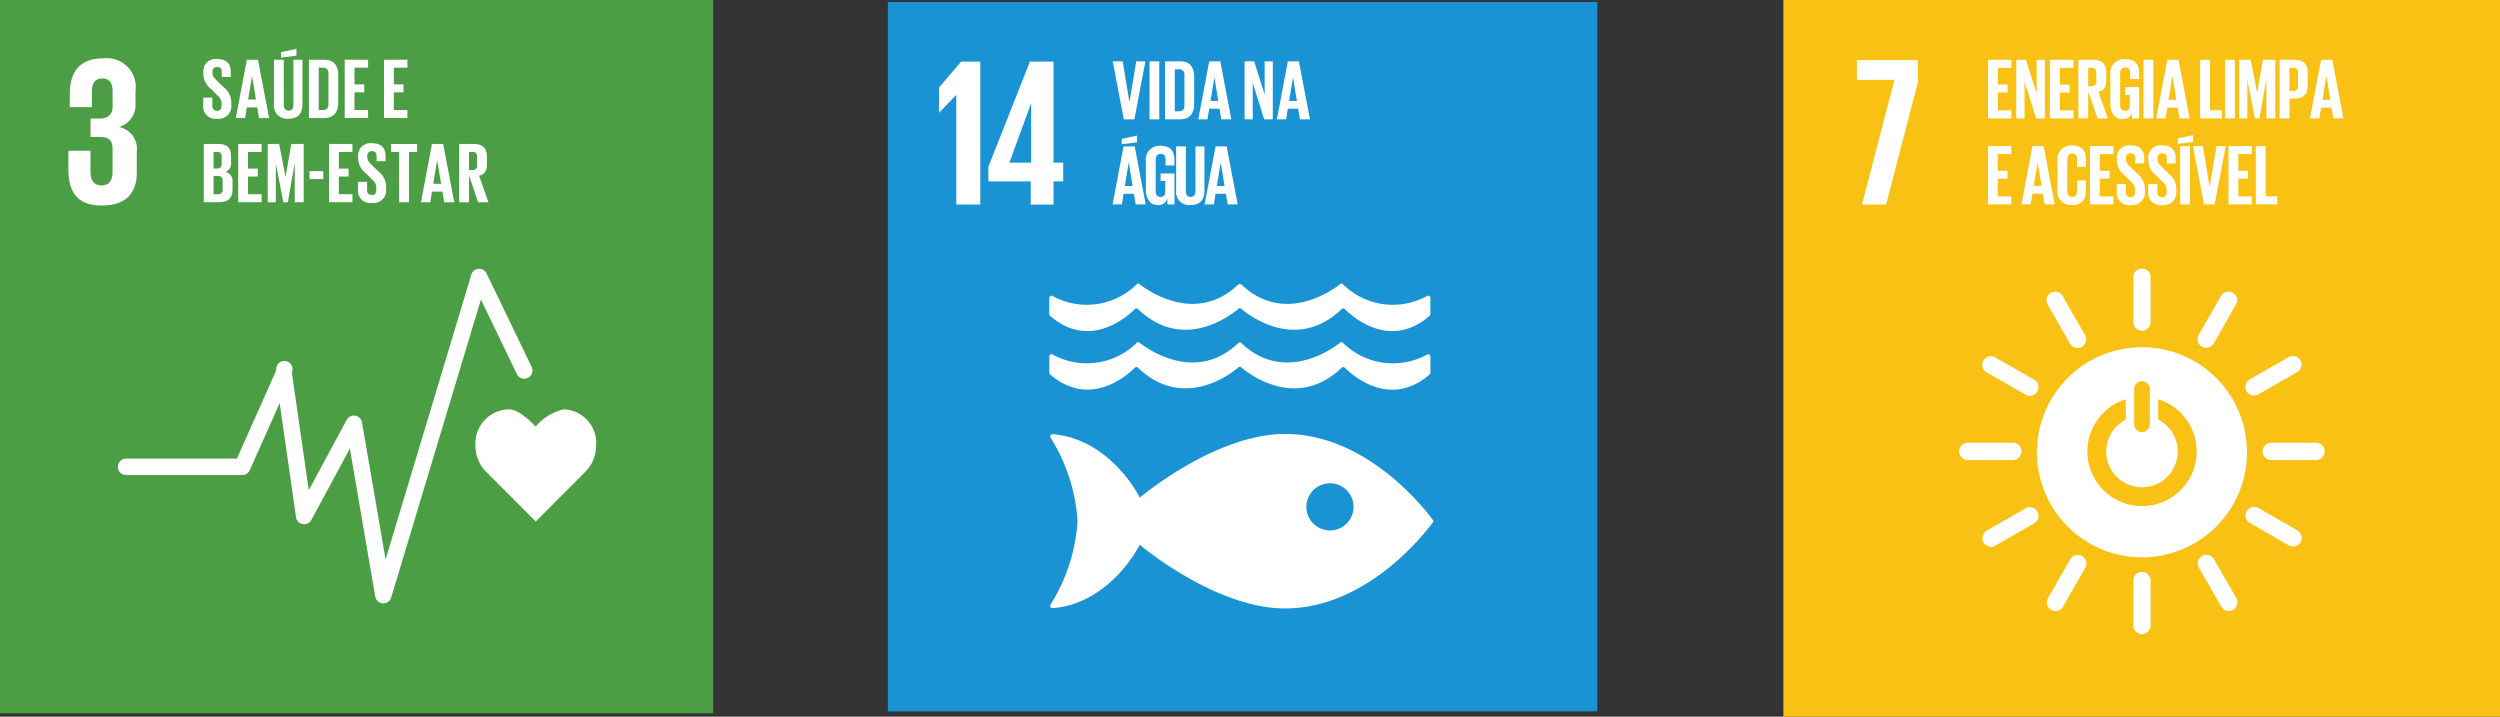 <svg id="Grupo_493" data-name="Grupo 493" xmlns="http://www.w3.org/2000/svg" xmlns:xlink="http://www.w3.org/1999/xlink" width="169.656" height="48.633" viewBox="0 0 169.656 48.633">
  <rect x="0" y="0" width="169.656" height="48.633" fill="#333333" stroke="none"/>
  <defs>
    <clipPath id="clip-path">
      <path id="Caminho_352" data-name="Caminho 352" d="M0,14.733H169.656V-33.9H0Z" transform="translate(0 33.9)" fill="none"/>
    </clipPath>
  </defs>
  <path id="Caminho_348" data-name="Caminho 348" d="M42,14.334H90.141V-33.808H42Z" transform="translate(18.253 33.94)" fill="#1993d3"/>
  <g id="Grupo_481" data-name="Grupo 481" transform="translate(0 0)" clip-path="url(#clip-path)">
    <g id="Grupo_478" data-name="Grupo 478" transform="translate(63.721 4.179)">
      <path id="Caminho_349" data-name="Caminho 349" d="M.85,0V9.7H-.781V2.276H-.8L-1.941,3.464h-.014v-1.7L-.453,0ZM5.818,9.706V8.131h.658V6.857H5.818V0h-1.6l-2.82,7.13v1H4.271V9.706ZM2.825,6.857l1.46-4H4.3v4ZM31.54,31.076c-.605-.818-4.519-5.807-10.006-5.807-4.764,0-9.861,4.321-9.861,4.321s-1.915-3.919-5.832-4.3c-.023,0-.047-.006-.073-.006H5.743a.159.159,0,0,0-.149.155.419.419,0,0,0,.06.143,11.981,11.981,0,0,1,1.793,5.6,12.02,12.02,0,0,1-1.8,5.615l-.033.053a.149.149,0,0,0-.024.083.155.155,0,0,0,.143.154l.043,0a.128.128,0,0,0,.04,0c3.929-.366,5.852-4.3,5.852-4.3s5.1,4.322,9.861,4.322c5.487,0,9.4-4.991,10.006-5.807.016-.022.03-.042.042-.056a.161.161,0,0,0,.013-.06.148.148,0,0,0-.013-.059c-.011-.017-.026-.037-.042-.057m-6.956.746a1.6,1.6,0,1,1,1.6-1.6,1.6,1.6,0,0,1-1.6,1.6M5.717,15.889a.3.3,0,0,0-.03-.007.16.16,0,0,0-.158.159h0v1.093a.157.157,0,0,0,.046.113c2.648,2.3,5.156.145,5.737-.426a.154.154,0,0,1,.042-.044.165.165,0,0,1,.086-.027.157.157,0,0,1,.108.042s0,0,.007.007c2.993,2.855,6.129.542,6.781,0l.065-.059a.142.142,0,0,1,.06-.013.149.149,0,0,1,.062.013l.065.059c.653.542,3.789,2.855,6.781,0,0,0,0,0,.006-.007a.153.153,0,0,1,.106-.042.161.161,0,0,1,.086.027.164.164,0,0,1,.044.044c.58.571,3.086,2.727,5.736.426a.155.155,0,0,0,.046-.113V16.041a.157.157,0,0,0-.155-.159.294.294,0,0,0-.034.007c-.024.014-.05.027-.079.042a4.821,4.821,0,0,1-5.635-.79c-.022-.02-.044-.042-.066-.065a.183.183,0,0,0-.067-.014.251.251,0,0,0-.047.007.178.178,0,0,0-.079.063c-.684.521-3.822,2.644-6.615.037l-.042-.039a.173.173,0,0,0-.112-.047.169.169,0,0,0-.11.047l-.043.039c-2.792,2.607-5.934.483-6.615-.037a.174.174,0,0,0-.077-.063.3.3,0,0,0-.05-.007.176.176,0,0,0-.066.014.717.717,0,0,1-.067.065,4.819,4.819,0,0,1-5.634.79c-.029-.014-.056-.027-.08-.042M11.312,20.8a.164.164,0,0,1,.128-.073.153.153,0,0,1,.108.044s0,0,.007.007c2.991,2.851,6.129.539,6.781,0l.065-.062a.164.164,0,0,1,.059-.01.177.177,0,0,1,.063.01l.065.062c.653.539,3.789,2.851,6.781,0,0,0,0,0,.006-.007a.146.146,0,0,1,.106-.044.179.179,0,0,1,.131.073c.58.571,3.084,2.727,5.737.425a.159.159,0,0,0,.046-.11v-1.1a.157.157,0,0,0-.156-.156h0a.147.147,0,0,0-.034.007l-.079.039a4.824,4.824,0,0,1-5.635-.79l-.066-.063a.133.133,0,0,0-.067-.014.093.093,0,0,0-.047.011.127.127,0,0,0-.079.059c-.684.521-3.822,2.644-6.615.039l-.042-.042a.163.163,0,0,0-.113-.043.158.158,0,0,0-.109.043l-.043.042c-2.792,2.605-5.934.482-6.615-.039a.132.132,0,0,0-.077-.059.1.1,0,0,0-.05-.011.134.134,0,0,0-.066.014c-.022.023-.044.043-.067.063A4.821,4.821,0,0,1,5.8,19.9l-.08-.039a.15.15,0,0,0-.03-.007.157.157,0,0,0-.158.156v1.1a.153.153,0,0,0,.046.11c2.648,2.3,5.157.146,5.737-.425" transform="translate(1.955 0.002)" fill="#fff"/>
    </g>
    <g id="Grupo_479" data-name="Grupo 479" transform="translate(75.515 4.162)">
      <path id="Caminho_350" data-name="Caminho 350" d="M.671,0-.077,3.935H-.8L-1.545,0h.673l.453,2.744h.006L.05,0ZM.95,0h.661V3.935H.95ZM3.98,1.056V2.878c0,.6-.25,1.057-.958,1.057H2V0H3.021c.709,0,.958.446.958,1.056M2.941,3.394c.273,0,.377-.162.377-.4V.934A.345.345,0,0,0,2.941.539H2.663V3.394Zm1.317.541L5,0h.755L6.5,3.935h-.68L5.7,3.215H5l-.116.72Zm.831-1.248h.528L5.355,1.109H5.35ZM7.955,1.462V3.935H7.4V0h.65l.713,2.258V0h.552V3.935H8.732ZM9.592,3.935,10.335,0h.753l.749,3.935h-.679l-.122-.72h-.7l-.116.72Zm.829-1.248h.528l-.261-1.578h-.006Z" transform="translate(1.545)" fill="#fff"/>
    </g>
    <g id="Grupo_480" data-name="Grupo 480" transform="translate(75.503 9.2)">
      <path id="Caminho_351" data-name="Caminho 351" d="M0,1.415.743-2.52H1.5l.747,3.935H1.567L1.445.695h-.7l-.116.72ZM1.66-2.8.621-2.665v-.372L1.66-3.256ZM.829.167h.529L1.1-1.411H1.092ZM3.255-.685H4.2v2.1H3.72V.986a.6.6,0,0,1-.633.475c-.568,0-.829-.452-.829-1.062V-1.5a.932.932,0,0,1,.991-1.062c.732,0,.947.406.947.987v.349h-.6v-.4c0-.242-.093-.383-.331-.383s-.341.169-.341.407V.5c0,.238.1.406.324.406s.326-.122.326-.377v-.7H3.255ZM6.233-2.52V.458c0,.608-.261,1-.935,1a.887.887,0,0,1-.986-1V-2.52h.661V.521c0,.232.093.389.324.389s.326-.156.326-.389V-2.52Zm.011,3.935L6.988-2.52h.753L8.49,1.415H7.811L7.689.695h-.7l-.115.72ZM7.074.167H7.6L7.341-1.411H7.335Z" transform="translate(0 3.256)" fill="#fff"/>
    </g>
  </g>
  <path id="Caminho_353" data-name="Caminho 353" d="M84.361,14.733h48.632V-33.9H84.361Z" transform="translate(36.663 33.9)" fill="#f9c114"/>
  <g id="Grupo_483" data-name="Grupo 483" transform="translate(0 0)" clip-path="url(#clip-path)">
    <g id="Grupo_482" data-name="Grupo 482" transform="translate(126.013 4.076)">
      <path id="Caminho_354" data-name="Caminho 354" d="M0,.408H2.546l-2.2,8.46H1.983L4.137.581V-.938H0ZM19.346,18.55a7.128,7.128,0,1,0,7.127,7.127,7.127,7.127,0,0,0-7.127-7.127m-.528,2.815a.53.53,0,0,1,1.059,0v2.447a.531.531,0,0,1-1.059,0Zm.529,7.965a3.708,3.708,0,0,1-1.1-7.248v1.38a2.427,2.427,0,1,0,2.2,0v-1.38a3.708,3.708,0,0,1-1.095,7.25m-8.183-3.714a.6.6,0,0,0-.548-.585H7.494a.587.587,0,0,0,0,1.172h3.122a.6.6,0,0,0,.548-.587m20.588,0a.6.6,0,0,0-.548-.585H28.082a.587.587,0,0,0,0,1.172H31.2a.6.6,0,0,0,.548-.587m-12.4-8.183a.6.6,0,0,0,.584-.547V13.762a.587.587,0,0,0-1.172,0v3.123a.6.6,0,0,0,.588.547m0,20.588a.6.6,0,0,0,.584-.548V34.35a.587.587,0,0,0-1.172,0v3.122a.6.6,0,0,0,.588.548m-7.1-16.471a.6.6,0,0,0-.185-.779L9.351,19.22a.587.587,0,0,0-.581,1.017l2.709,1.551a.6.6,0,0,0,.768-.238M30.114,31.775A.6.6,0,0,0,29.929,31L27.22,29.445a.587.587,0,0,0-.582,1.017l2.709,1.551a.6.6,0,0,0,.768-.238m-6.7-13.261a.6.6,0,0,0,.78-.185l1.549-2.709a.587.587,0,0,0-1.017-.582l-1.551,2.709a.6.6,0,0,0,.238.768M13.187,36.382a.6.6,0,0,0,.779-.185l1.551-2.709a.587.587,0,0,0-1.017-.582l-1.551,2.709a.6.6,0,0,0,.238.768m2.082-17.861a.6.6,0,0,0,.234-.766l-1.555-2.707a.587.587,0,0,0-1.016.585l1.555,2.706a.6.6,0,0,0,.782.182M25.532,36.367a.6.6,0,0,0,.234-.766L24.21,32.9a.587.587,0,0,0-1.016.585l1.555,2.706a.6.6,0,0,0,.782.181m.911-14.831a.6.6,0,0,0,.766.234l2.7-1.555a.587.587,0,0,0-.584-1.016l-2.706,1.555a.6.6,0,0,0-.181.782M8.595,31.8a.6.6,0,0,0,.766.234l2.706-1.555a.588.588,0,0,0-.584-1.017L8.777,31.018a.6.6,0,0,0-.182.782" transform="translate(0 0.938)" fill="#fff"/>
    </g>
  </g>
  <g id="Grupo_484" data-name="Grupo 484" transform="translate(134.911 4.059)">
    <path id="Caminho_356" data-name="Caminho 356" d="M0,0H1.594V.545H.669V1.683h.663v.539H.669V3.43h.925v.545H0ZM2.48,1.478v2.5H1.917V0h.657L3.3,2.281V0h.557V3.975H3.265ZM4.2,0H5.8V.545H4.872V1.683h.663v.539H4.872V3.43H5.8v.545H4.2Z" fill="#fff"/>
  </g>
  <g id="Grupo_487" data-name="Grupo 487" transform="translate(0 0)" clip-path="url(#clip-path)">
    <g id="Grupo_485" data-name="Grupo 485" transform="translate(141.043 4.013)">
      <path id="Caminho_357" data-name="Caminho 357" d="M.2.666V2.489H-.466V-1.486H.508c.673,0,.92.334.92.891v.511c0,.428-.152.68-.534.768l.64,1.806h-.7ZM.2-.941V.3H.425A.289.289,0,0,0,.753-.031V-.618c0-.217-.1-.323-.329-.323ZM2.712.367h.95V2.489H3.181V2.055a.6.6,0,0,1-.64.482c-.574,0-.838-.458-.838-1.073V-.46a.941.941,0,0,1,1-1.072c.739,0,.955.41.955,1v.351h-.61v-.4c0-.247-.093-.387-.334-.387s-.346.169-.346.41V1.568c0,.241.1.41.329.41s.329-.122.329-.38v-.7H2.712ZM3.954-1.486h.669V2.489H3.954Zm.862,3.975.75-3.975h.762l.757,3.975H6.4l-.122-.727h-.71l-.118.727Zm.838-1.261h.534L5.924-.366H5.918ZM7.8-1.486h.669v3.43h.8v.545H7.8Zm1.683,0h.669V2.489H9.483ZM12.29-.09h-.017l-.452,2.579h-.31l-.5-2.579H11V2.489H10.45V-1.486h.78L11.664.753h.006l.387-2.239H12.9V2.489h-.61Zm.9-1.4h.99c.674,0,.921.334.921.891V.244c0,.557-.247.9-.921.9h-.321V2.489h-.669Zm.669.545V.624h.245A.286.286,0,0,0,14.437.3V-.618c0-.217-.1-.323-.329-.323Zm1.394,3.43.75-3.975h.763l.756,3.975h-.686l-.123-.727h-.71l-.116.727ZM16.1,1.228h.532L16.366-.366h-.007Z" transform="translate(0.466 1.532)" fill="#fff"/>
    </g>
    <g id="Grupo_486" data-name="Grupo 486" transform="translate(134.906 9.174)">
      <path id="Caminho_358" data-name="Caminho 358" d="M0,.224H1.587V.767H.666V1.9h.658v.537H.666v1.2h.921v.542H0ZM2.275,4.178,3.021.224h.757l.753,3.954H3.849l-.122-.723H3.021l-.116.723Zm.834-1.254H3.64L3.377,1.339H3.371Zm1.61.234V1.246A.933.933,0,0,1,5.71.178c.735,0,.94.407.94.991v.466H6.043V1.117c0-.245-.082-.384-.321-.384S5.383.9,5.383,1.14V3.263c0,.24.1.409.339.409s.321-.152.321-.384v-.73h.607V3.24c0,.565-.234.986-.94.986a.935.935,0,0,1-.991-1.067M6.923.224H8.51V.767H7.588V1.9h.66v.537h-.66v1.2H8.51v.542H6.923Zm1.819,3.1V2.8h.618v.542c0,.222.1.35.327.35.209,0,.3-.141.3-.35V3.187a.715.715,0,0,0-.3-.559L9.3,2.237a1.334,1.334,0,0,1-.554-1.056V1.046A.824.824,0,0,1,9.682.178c.664,0,.927.326.927.9V1.4H10V1.052c0-.227-.1-.337-.314-.337a.292.292,0,0,0-.316.326v.082c0,.222.123.35.316.537l.426.42A1.329,1.329,0,0,1,10.65,3.1V3.3a.857.857,0,0,1-.968.927.824.824,0,0,1-.94-.9m2.135,0V2.8H11.5v.542c0,.222.1.35.327.35.209,0,.3-.141.3-.35V3.187a.715.715,0,0,0-.3-.559l-.392-.39a1.334,1.334,0,0,1-.554-1.056V1.046a.824.824,0,0,1,.934-.868c.664,0,.927.326.927.9V1.4h-.607V1.052c0-.227-.1-.337-.314-.337a.292.292,0,0,0-.316.326v.082c0,.222.123.35.316.537l.426.42A1.329,1.329,0,0,1,12.785,3.1V3.3a.857.857,0,0,1-.968.927.824.824,0,0,1-.94-.9M13.921-.055,12.878.078V-.3l1.043-.221Zm-.874.28h.666V4.178h-.666Zm3.09,0-.752,3.954h-.723L13.91.224h.677l.455,2.759h.006L15.514.224Zm.186,0h1.587V.767H16.99V1.9h.658v.537H16.99v1.2h.921v.542H16.324Zm1.855,0h.666V3.636h.793v.542H18.179Z" transform="translate(0 0.516)" fill="#fff"/>
    </g>
  </g>
  <path id="Caminho_360" data-name="Caminho 360" d="M0,14.506H48.4V-33.9H0Z" transform="translate(0 33.9)" fill="#4c9e44"/>
  <g id="Grupo_492" data-name="Grupo 492" transform="translate(0 0)" clip-path="url(#clip-path)">
    <g id="Grupo_488" data-name="Grupo 488" transform="translate(4.648 3.959)">
      <path id="Caminho_361" data-name="Caminho 361" d="M.684,3.026C2.34,3.026,3.06,2.148,3.06.8V-.644A1.5,1.5,0,0,0,1.851-2.3,1.557,1.557,0,0,0,2.973-3.883v-.849A1.963,1.963,0,0,0,.8-6.963c-1.7,0-2.288,1.007-2.288,2.446v.864h1.5v-.993c0-.6.188-.95.706-.95s.7.346.7.878v1.05c0,.519-.344.792-.877.792h-.62v1.252H.613c.575,0,.8.274.8.792V.781c0,.518-.23.878-.733.878-.561,0-.763-.374-.763-.95v-1.4h-1.5V.593c0,1.483.59,2.433,2.259,2.433m33.552,16.3a2.273,2.273,0,0,0-2.2-2.466,3.406,3.406,0,0,0-1.894,1.171c-.433-.446-1.178-1.172-1.841-1.172a2.315,2.315,0,0,0-2.251,2.468,2.49,2.49,0,0,0,.7,1.743l3.393,3.4,3.389-3.4,0,0a2.492,2.492,0,0,0,.7-1.744" transform="translate(1.575 6.963)" fill="#fff"/>
    </g>
    <g id="Grupo_489" data-name="Grupo 489" transform="translate(8.004 18.24)">
      <path id="Caminho_362" data-name="Caminho 362" d="M5.456,6.878H5.422a.559.559,0,0,1-.515-.463L3.184-3.623.573,1.218A.557.557,0,0,1-.016,1.5.557.557,0,0,1-.47,1.032L-1.578-6.715-3.606-2.16a.559.559,0,0,1-.508.331H-12a.559.559,0,0,1-.558-.558h0A.557.557,0,0,1-12-2.943h7.519l2.668-5.991a.557.557,0,0,1,.472-.631.559.559,0,0,1,.631.473.56.56,0,0,1-.043.306L.395-.8,2.968-5.573a.557.557,0,0,1,.581-.285.558.558,0,0,1,.459.456l1.6,9.3,5.817-19.323a.558.558,0,0,1,.491-.4.56.56,0,0,1,.545.314l3.061,6.345a.559.559,0,0,1-.26.745.557.557,0,0,1-.745-.261l-2.439-5.054L5.99,6.482a.558.558,0,0,1-.534.4" transform="translate(12.554 15.826)" fill="#fff"/>
    </g>
    <g id="Grupo_490" data-name="Grupo 490" transform="translate(13.792 3.313)">
      <path id="Caminho_363" data-name="Caminho 363" d="M0,1.165V.634H.618v.542c0,.222.1.35.327.35.211,0,.3-.139.3-.35V1.025a.713.713,0,0,0-.3-.559L.561.073A1.332,1.332,0,0,1,.006-.982v-.135A.825.825,0,0,1,.94-1.987c.666,0,.928.327.928.9v.32H1.261v-.344c0-.227-.1-.337-.316-.337a.292.292,0,0,0-.316.326v.082c0,.222.123.35.316.538l.426.419A1.331,1.331,0,0,1,1.908.943v.194a.856.856,0,0,1-.968.927.824.824,0,0,1-.94-.9m2.212.852.746-3.957h.759L4.47,2.017H3.787l-.122-.723H2.958l-.116.723ZM3.046.762h.532L3.315-.825H3.31Zm3.688-2.7V1.055c0,.613-.263,1.009-.94,1.009A.892.892,0,0,1,4.8,1.055V-1.939h.666V1.118c0,.234.093.392.326.392s.327-.158.327-.392V-1.939Zm-.409-.28-1.044.133v-.373l1.044-.222ZM9.161-.878V.956c0,.607-.25,1.062-.963,1.062H7.172V-1.939H8.2c.713,0,.963.449.963,1.062M8.117,1.475c.274,0,.38-.164.38-.4V-1a.348.348,0,0,0-.38-.4h-.28V1.475ZM9.6-1.939h1.588V-1.4h-.922V-.265h.66V.273h-.66v1.2h.922v.542H9.6Zm2.667,0h1.588V-1.4h-.922V-.265h.66V.273h-.66v1.2h.922v.542H12.266Z" transform="translate(0 2.681)" fill="#fff"/>
    </g>
    <g id="Grupo_491" data-name="Grupo 491" transform="translate(13.827 9.72)">
      <path id="Caminho_364" data-name="Caminho 364" d="M0,.014H.963c.666,0,.888.31.888.869v.4a.576.576,0,0,1-.4.63.6.6,0,0,1,.5.66V3.1c0,.561-.251.869-.917.869H0ZM.666,1.683H.9a.279.279,0,0,0,.314-.32V.878A.281.281,0,0,0,.892.557H.666Zm0,.508V3.429H.957a.287.287,0,0,0,.327-.321v-.6c0-.209-.1-.321-.333-.321ZM2.34.014H3.928V.557H3.005V1.69h.66v.537h-.66v1.2h.922v.542H2.34ZM6.175,1.4H6.156L5.707,3.971H5.4L4.9,1.4H4.891V3.971H4.341V.014h.776l.432,2.229h.006L5.941.014h.841V3.971H6.175Zm1,.462h.934V2.4H7.177ZM8.5.014H10.09V.557H9.167V1.69h.66v.537h-.66v1.2h.922v.542H8.5Zm1.965,3.1V2.588h.62V3.13c0,.222.1.35.326.35.211,0,.3-.139.3-.35V2.98a.713.713,0,0,0-.3-.561l-.39-.392A1.334,1.334,0,0,1,10.474.971V.838a.826.826,0,0,1,.934-.871c.666,0,.928.327.928.9v.321h-.607V.844c0-.228-.1-.339-.316-.339A.291.291,0,0,0,11.1.832V.914c0,.221.122.35.314.537l.426.42A1.327,1.327,0,0,1,12.378,2.9V3.09a.858.858,0,0,1-.97.928.825.825,0,0,1-.94-.9m2.241-3.1h1.769V.557H13.93V3.971h-.671V.557h-.549Zm2.031,3.957L15.488.014h.757L17,3.971h-.683l-.122-.723h-.706l-.118.723Zm.835-1.254h.531l-.263-1.588h-.006ZM18,2.156V3.971h-.666V.014H18.3c.671,0,.917.333.917.887v.508c0,.426-.152.677-.531.765l.636,1.8h-.7Zm0-1.6V1.789h.221a.288.288,0,0,0,.327-.327V.878c0-.215-.1-.321-.327-.321Z" transform="translate(0 0.033)" fill="#fff"/>
    </g>
  </g>
</svg>
